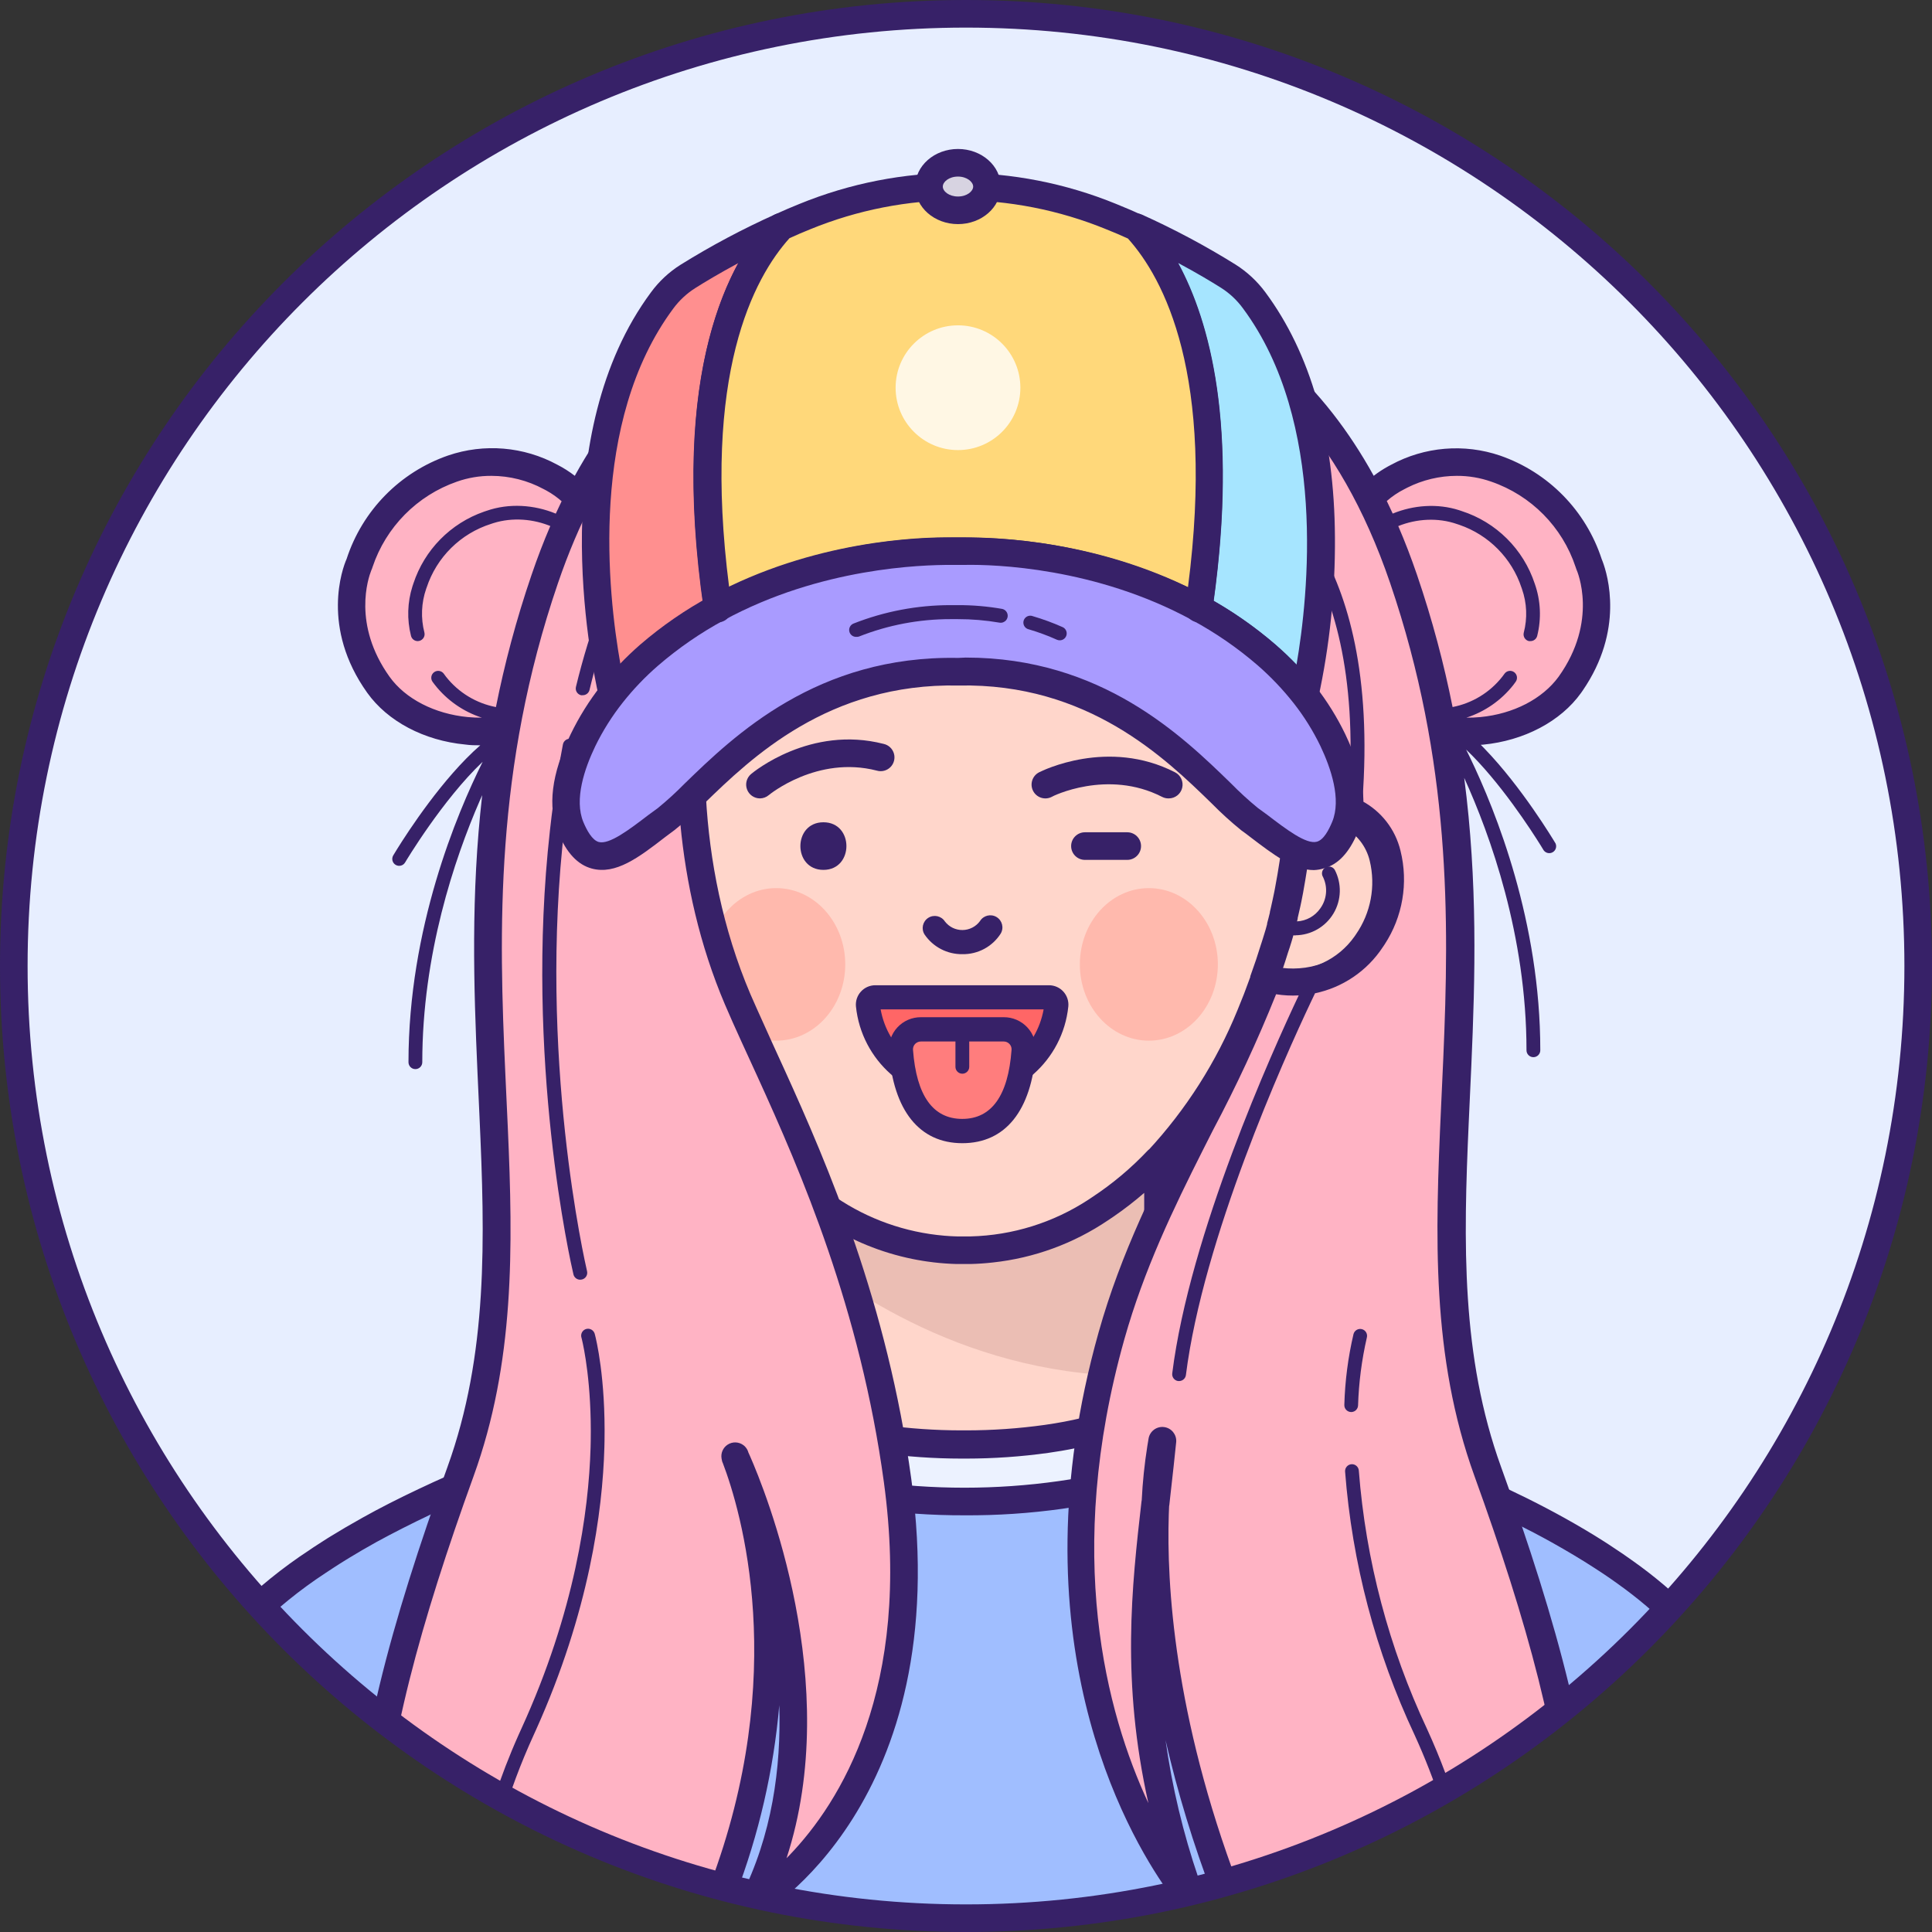 <svg width="500" height="500" viewBox="0 0 500 500" fill="none" xmlns="http://www.w3.org/2000/svg">
<rect x="0" y="0" width="500" height="500" fill="#333333" stroke="none"/>
<path fill-rule="evenodd" clip-rule="evenodd" d="M250 496.429C386.099 496.429 496.429 386.099 496.429 250C496.429 113.901 386.099 3.571 250 3.571C113.901 3.571 3.572 113.901 3.572 250C3.572 386.099 113.901 496.429 250 496.429Z" fill="#E7EEFF"/>
<mask id="mask0_0_288" style="mask-type:alpha" maskUnits="userSpaceOnUse" x="3" y="3" width="494" height="494">
<path fill-rule="evenodd" clip-rule="evenodd" d="M250 496.429C386.099 496.429 496.429 386.099 496.429 250C496.429 113.901 386.099 3.571 250 3.571C113.901 3.571 3.572 113.901 3.572 250C3.572 386.099 113.901 496.429 250 496.429Z" fill="white"/>
</mask>
<g mask="url(#mask0_0_288)">
<path fill-rule="evenodd" clip-rule="evenodd" d="M336.359 210.077L336.357 210.036C337.536 196.964 339.357 159.232 324.071 134.357C305.536 104.339 275.161 95.553 249.464 95.982C223.732 95.553 193.357 104.339 174.821 134.357C159.554 159.125 161.375 196.911 162.571 209.929V210.03C158.281 208.601 153.604 208.884 149.518 210.821C140.161 215.268 136.089 230.125 145.018 243.714C151.783 254.04 163.198 255.882 171.903 253.893C172.226 254.732 172.545 255.575 172.861 256.412C173.129 257.12 173.395 257.825 173.661 258.518L174.768 261.286C180.393 275.65 188.675 288.826 199.179 300.125C203.705 304.911 208.768 309.159 214.268 312.786C224.14 319.474 235.722 323.192 247.643 323.5H251.214C263.136 323.197 274.719 319.478 284.589 312.786C288.752 310.04 292.665 306.938 296.286 303.517C292.663 306.963 288.743 310.089 284.571 312.857C274.702 319.55 263.118 323.269 251.196 323.571H247.625C235.705 323.264 224.122 319.545 214.25 312.857C208.75 309.231 203.687 304.982 199.161 300.196V359.357C200.071 365.125 211.625 370.054 227.982 372.357C234.864 373.312 241.803 373.796 248.75 373.804H250C256.948 373.796 263.886 373.312 270.768 372.357C287.214 369.982 298.804 365.071 299.607 359.268V300.201L299.696 300.107C310.194 288.814 318.47 275.644 324.089 261.286L325.196 258.518C325.814 257.001 326.396 255.431 326.961 253.878C335.674 255.891 347.129 254.065 353.911 243.714C362.768 230.125 358.768 215.268 349.375 210.875C345.301 208.942 340.638 208.656 336.359 210.077ZM168.304 242.786C168.661 244.021 169.028 245.245 169.406 246.457C169.011 245.278 168.62 244.09 168.232 242.893C167.946 241.946 167.607 240.768 167.393 239.964L167.392 239.962L167.392 239.96C167.178 239.157 166.893 238.088 166.75 237.482C166.693 237.24 166.648 237.035 166.601 236.825L166.6 236.823C166.53 236.507 166.457 236.179 166.339 235.696C166.241 235.295 166.156 234.879 166.071 234.464C165.987 234.049 165.902 233.634 165.804 233.232C165.607 232.429 165.446 231.625 165.286 230.786L165.179 230.232C164.982 229.161 164.786 228.071 164.607 226.964C164.464 226.19 164.339 225.405 164.232 224.607C164.214 224.515 164.194 224.422 164.174 224.328L164.173 224.326C164.096 223.968 164.018 223.603 164.018 223.25C163.857 222.125 163.696 220.982 163.554 219.821C163.387 218.548 163.244 217.315 163.125 216.125C163.018 215.625 162.964 215.125 162.964 214.625C162.964 214.625 163.089 214.286 162.964 214.018C162.896 213.872 162.892 213.638 162.887 213.419C162.884 213.235 162.88 213.062 162.839 212.964C162.784 212.833 162.784 212.809 162.779 212.682C162.775 212.602 162.771 212.481 162.75 212.268L162.74 212.171L162.733 212.101C162.738 212.123 162.744 212.143 162.75 212.161C162.791 212.274 162.787 212.34 162.783 212.418C162.777 212.512 162.771 212.623 162.839 212.857C162.907 213.091 162.912 213.266 162.916 213.441C162.92 213.587 162.924 213.732 162.964 213.911C163.054 214.304 163.054 214.518 163.054 214.518C163.068 214.718 163.094 214.918 163.119 215.118C163.158 215.418 163.196 215.718 163.196 216.018C163.312 217.177 163.459 218.368 163.594 219.46L163.625 219.714C163.768 220.875 163.929 222.018 164.089 223.143C164.114 223.298 164.137 223.456 164.16 223.614C164.202 223.91 164.245 224.209 164.304 224.5C164.411 225.298 164.536 226.083 164.679 226.857C164.857 227.964 165.054 229.054 165.25 230.125L165.357 230.679C165.438 231.098 165.527 231.5 165.616 231.902C165.705 232.304 165.795 232.705 165.875 233.125C165.967 233.603 166.087 234.133 166.197 234.617C166.28 234.981 166.357 235.321 166.411 235.589C166.536 236.214 166.679 236.804 166.821 237.375L166.933 237.814C167.097 238.458 167.245 239.038 167.464 239.857C167.732 240.857 168.018 241.839 168.304 242.786ZM162.634 211.15C162.641 211.261 162.649 211.369 162.657 211.471C162.623 211.182 162.595 210.883 162.59 210.571C162.607 210.764 162.621 210.961 162.634 211.15Z" fill="#FFD6CB"/>
<path d="M28.571 496.428C28.918 495.049 29.101 494.313 29.455 492.974C29.701 492.043 29.944 491.122 30.179 490.214C31.179 486.643 32.197 483.071 33.232 479.804C33.356 479.409 33.48 479.016 33.603 478.626C33.871 477.778 34.136 476.938 34.393 476.107C34.679 475.214 34.964 474.321 35.25 473.5C36.036 471.143 36.822 468.857 37.607 466.661C39.381 461.732 41.167 457.196 42.964 453.054C43.411 452 43.857 450.964 44.304 449.964L44.572 449.375C45.536 447.161 46.518 445.089 47.5 443.125C50.291 437.275 53.602 431.687 57.393 426.429C57.443 426.353 57.497 426.282 57.549 426.213L57.55 426.213C57.609 426.134 57.667 426.058 57.714 425.982C58.697 424.696 59.643 423.536 60.554 422.536L60.661 422.411C61.302 421.689 61.983 420.988 62.66 420.291C62.887 420.057 63.114 419.823 63.339 419.589C69.098 413.797 75.434 408.609 82.25 404.107L84.322 402.732C85.369 402.042 86.441 401.363 87.536 400.696C90.179 399.054 92.893 397.464 95.697 395.911C100.321 393.339 105.107 390.911 109.982 388.607C115.875 385.821 121.875 383.25 127.839 380.821L131.893 379.214C133.054 378.75 134.232 378.304 135.464 377.875C140.679 375.893 145.857 374.071 150.911 372.375C160.696 369.089 169.964 366.339 178.143 364.071C186.607 361.732 193.857 359.911 199.196 358.625C199.17 358.874 199.17 359.126 199.196 359.375C200.107 365.143 211.696 370.089 228.018 372.375C234.899 373.33 241.838 373.814 248.786 373.821H250.036C256.983 373.814 263.922 373.33 270.804 372.375C287.25 370.054 298.839 365.089 299.643 359.286C299.661 359.066 299.661 358.845 299.643 358.625C305 359.929 312.321 361.75 320.839 364.107C328.982 366.357 338.196 369.107 347.929 372.375C354.107 374.446 360.429 376.714 366.875 379.214C370.149 380.476 373.417 381.804 376.679 383.196L380.411 384.786L383.411 386.107C390.143 389.143 396.768 392.393 403.054 395.911C406.982 398.089 410.804 400.357 414.446 402.732L415.464 403.411C417.25 404.554 419.036 405.732 420.607 406.982C425.886 410.723 430.838 414.905 435.411 419.482C436.375 420.446 437.304 421.429 438.196 422.429C439.287 423.635 440.312 424.899 441.268 426.214V426.321C442.089 427.429 442.946 428.643 443.786 429.893C446.514 434.095 448.983 438.46 451.179 442.964C452.232 445.107 453.286 447.375 454.375 449.804C455.054 451.339 455.732 452.929 456.411 454.571C456.875 455.677 457.326 456.811 457.787 457.974L457.946 458.375C458.958 460.946 459.976 463.655 461 466.5C461.786 468.696 462.571 470.982 463.357 473.339C464.262 476.113 465.173 478.994 466.089 481.982C466.219 482.421 466.351 482.862 466.484 483.306L466.488 483.32L466.489 483.323C466.738 484.154 466.989 484.993 467.232 485.839L467.341 486.218C467.689 487.426 468.073 488.762 468.429 490.054C469.054 492.268 469.089 494.089 469.642 496.428H28.571Z" fill="#A0BEFF"/>
<g style="mix-blend-mode:soft-light" opacity="0.8">
<path d="M320.929 364.089C316.518 370.839 309.143 376.197 299.679 380.161C291.583 383.427 283.114 385.677 274.465 386.857C257.921 389.19 241.133 389.19 224.59 386.857C215.891 385.664 207.373 383.396 199.232 380.107C189.822 376.143 182.5 370.786 178.107 364.036C186.572 361.696 193.822 359.875 199.161 358.589C199.135 358.839 199.135 359.09 199.161 359.339C200.072 365.107 211.661 370.054 227.982 372.339C234.864 373.295 241.803 373.778 248.75 373.786H250C256.948 373.778 263.887 373.295 270.768 372.339C287.215 370.018 298.804 365.054 299.607 359.25C299.625 359.03 299.625 358.809 299.607 358.589C305.107 359.911 312.411 361.732 320.929 364.089Z" fill="white"/>
</g>
<g style="mix-blend-mode:multiply" opacity="0.15">
<path fill-rule="evenodd" clip-rule="evenodd" d="M296.036 303.786V356.107C251.536 356.804 218.571 333.893 202.839 320.197V303.75C206.378 307.132 210.222 310.181 214.321 312.857C224.196 319.539 235.777 323.257 247.696 323.572H251.268C263.187 323.257 274.767 319.539 284.643 312.857C288.703 310.179 292.516 307.143 296.036 303.786Z" fill="#7C3830"/>
</g>
<path fill-rule="evenodd" clip-rule="evenodd" d="M251.405 92.502L249.607 92.518C229.965 92.161 193.786 96.964 172.107 132.572C158.313 154.962 157.857 186.762 158.887 204.188L158.974 205.569C155.23 205.217 151.43 205.875 147.982 207.518C142.75 210.188 138.924 214.984 137.482 220.679C135.315 229.276 136.969 238.391 142.018 245.679L142.367 246.206C147.562 253.862 156.293 258.382 165.572 258.179C166.928 258.145 168.279 258.026 169.616 257.82C169.875 258.516 170.14 259.213 170.411 259.911L171.518 262.697C177.149 276.991 185.317 290.146 195.623 301.528L195.714 301.627L195.715 355.745C189.544 357.258 183.316 358.893 177.018 360.625C167.286 363.322 158.322 366.054 149.607 368.982C143.947 370.947 138.839 372.732 134.054 374.518C133.649 374.661 133.268 374.802 132.89 374.945L129.121 376.404C128.211 376.762 127.298 377.131 126.393 377.5L123.777 378.554C118.55 380.687 113.355 382.972 108.304 385.375C103.161 387.804 98.268 390.286 93.804 392.786C90.732 394.5 88.018 396.089 85.536 397.625L84.686 398.147C83.844 398.67 83.027 399.192 82.25 399.714C81.518 400.179 80.786 400.661 80.125 401.125C73.118 405.706 66.597 410.989 60.661 416.893C60.108 417.526 59.561 418.08 59.042 418.606C58.639 419.014 58.252 419.406 57.893 419.804L57.768 419.964C56.84 420.964 55.84 422.179 54.732 423.643C54.663 423.719 54.603 423.803 54.554 423.893L54.375 424.125L53.407 425.488C49.893 430.513 46.8 435.821 44.161 441.357C43.294 442.952 42.59 444.473 41.934 445.961L41.161 447.732L40.434 449.368C40.131 450.062 39.834 450.768 39.536 451.482L38.941 452.892C37.353 456.697 35.766 460.857 34.179 465.286C33.393 467.5 32.59 469.822 31.804 472.197L31.505 473.081L30.911 474.875L29.331 479.975C28.747 481.87 28.157 483.86 27.566 485.923L26.679 489.072C26.397 490.181 26.102 491.308 25.805 492.444L25.803 492.45C25.498 493.615 25.191 494.79 24.893 495.964L24.411 497.75C24.259 498.339 24.262 499.386 24.108 500H475.001L473.607 495.268C473.607 495.268 472.5 491.089 471.929 489.089C471.643 488.036 471.34 486.964 471.036 485.929L470.732 484.839L469.572 480.929C469.114 479.523 468.684 478.141 468.261 476.782L468.26 476.777L468.259 476.775C467.774 475.218 467.299 473.692 466.804 472.197C466.018 469.822 465.214 467.5 464.429 465.286C463.375 462.411 462.34 459.607 461.322 457.054L461.161 456.607C460.697 455.429 460.232 454.286 459.768 453.197C459.089 451.518 458.393 449.911 457.697 448.339C456.813 446.371 455.999 444.603 455.218 442.96L454.447 441.357C452.18 436.743 449.646 432.265 446.857 427.947C446.494 427.435 446.143 426.92 445.786 426.397L445.785 426.395L445.78 426.388L445.776 426.382L445.775 426.38C445.276 425.649 444.766 424.902 444.197 424.125L444.054 423.947C442.893 422.375 441.786 421.018 440.84 419.982C439.893 418.947 438.911 417.893 437.929 416.911C433.212 412.19 428.105 407.877 422.661 404.018C420.875 402.732 419.107 401.518 417.447 400.447C417.072 400.197 416.697 399.929 416.375 399.732L415.181 398.96C411.971 396.905 408.544 394.879 404.75 392.768C398.697 389.411 392.179 386.161 384.786 382.839L381.732 381.5L380.786 381.089L378 379.893C374.804 378.536 371.572 377.232 368.089 375.875C362.036 373.518 355.786 371.268 348.982 368.982C340.197 366.018 331.018 363.232 321.714 360.661C316.142 359.113 311.158 357.818 307.021 356.777L303.177 355.82L303.18 301.868C313.65 290.402 321.936 277.114 327.625 262.661L328.75 259.839C328.994 259.208 329.236 258.57 329.475 257.934C330.756 258.092 332.047 258.174 333.34 258.179C342.78 258.374 351.652 253.682 356.804 245.768L357.228 245.139C361.94 237.958 363.446 229.123 361.357 220.768C359.904 215.074 356.072 210.281 350.839 207.607C347.544 206.034 343.923 205.364 340.34 205.62C341.456 188.522 341.341 155.535 327.197 132.589C305.857 98.033 271.243 92.494 251.405 92.502ZM174.31 368.941L176.707 368.261C181.449 374.391 188.538 379.467 197.822 383.375C206.269 386.798 215.112 389.149 224.143 390.375C232.577 391.587 241.087 392.184 249.607 392.161C258.096 392.211 266.576 391.644 274.982 390.464C283.919 389.235 292.669 386.908 301.036 383.536C310.438 379.612 317.599 374.466 322.363 368.291C330.744 370.648 339.002 373.193 346.947 375.857C353.643 378.107 359.786 380.322 365.732 382.643C369.143 383.964 372.322 385.25 375.465 386.589L379.161 388.161L382.089 389.464C389.286 392.697 395.643 395.857 401.518 399.125C405.607 401.411 409.286 403.607 412.75 405.857L414.713 407.143C416.03 408.014 417.375 408.943 418.732 409.929C423.828 413.559 428.607 417.616 433.018 422.054L433.027 422.063L433.028 422.064L433.031 422.067C433.92 422.973 434.826 423.898 435.697 424.893C436.703 425.999 437.645 427.162 438.518 428.375L438.679 428.572C439.554 429.732 440.304 430.839 441.036 431.964C443.67 436.043 446.056 440.277 448.179 444.643L448.549 445.396C449.169 446.67 449.807 448.032 450.479 449.51L451.304 451.339C451.982 452.857 452.643 454.411 453.322 456.054L453.768 457.136C454.066 457.865 454.363 458.607 454.661 459.357L454.822 459.786C455.804 462.268 456.822 464.964 457.839 467.804L458.426 469.443C459.009 471.102 459.585 472.813 460.161 474.554L460.71 476.209C461.439 478.434 462.161 480.727 462.875 483.089L463.286 484.464L464.322 488C464.411 488.319 464.502 488.639 464.594 488.962C464.796 489.67 465 490.389 465.197 491.125L465.75 493.124L33.036 492.857L34.06 489.595C34.95 486.424 35.837 483.426 36.697 480.661L37.857 476.982C37.928 476.766 37.997 476.553 38.066 476.341L38.075 476.314L38.077 476.307C38.283 475.671 38.485 475.05 38.697 474.429L39.166 473.034C39.79 471.186 40.407 469.389 41.036 467.661C42.697 462.804 44.482 458.304 46.268 454.232C46.697 453.214 47.143 452.197 47.572 451.232L48.381 449.399C49.092 447.809 49.857 446.2 50.715 444.5C53.404 438.864 56.602 433.484 60.268 428.429L60.625 427.929L60.912 427.567C61.757 426.502 62.495 425.571 63.09 424.929L63.357 424.643C64.107 423.75 65 422.857 65.893 421.964C71.495 416.4 77.645 411.416 84.25 407.089L86.286 405.75C87.304 405.089 88.322 404.429 89.411 403.768L90.325 403.204C92.484 401.882 94.819 400.525 97.429 399.072C101.75 396.714 106.482 394.304 111.5 391.929C117.268 389.197 123.214 386.607 129.214 384.232L130.403 383.75L134.381 382.179C135.139 381.883 135.905 381.589 136.679 381.304L138.107 380.768C141.462 379.517 144.969 378.262 148.722 376.972L152 375.857C159.158 373.447 166.502 371.172 174.31 368.941ZM184.393 366.157C188.516 365.055 192.642 363.992 196.732 362.982C201.168 370.959 217.454 374.461 226.094 375.788L227.536 376C234.583 376.981 241.689 377.476 248.804 377.482H250.072C257.181 377.477 264.281 376.981 271.322 376C279.216 374.897 296.294 371.631 301.647 363.858C301.843 363.578 302.024 363.293 302.189 363.002L302.186 363.002L302.25 362.893C302.23 362.93 302.21 362.966 302.189 363.002C304.675 363.572 307.543 364.297 310.758 365.145L314.781 366.219C310.113 370.867 304.525 374.491 298.375 376.857L296.904 377.436C289.53 380.27 281.85 382.239 274.018 383.304C257.825 385.589 241.39 385.589 225.197 383.304C216.793 382.154 208.564 379.971 200.697 376.804C194.553 374.41 188.976 370.761 184.322 366.089L184.393 366.157ZM202.804 308.572V358.947C203.589 361.697 211.875 366.429 228.554 368.768C235.275 369.706 242.053 370.177 248.839 370.179H250.072C256.852 370.176 263.624 369.705 270.34 368.768C277.467 367.762 283.059 366.326 287.189 364.797L287.549 364.661C293.011 362.567 295.752 360.324 295.964 358.786C295.966 358.443 296.014 358.107 296.105 357.784L296.108 308.727C293.577 310.92 290.923 312.971 288.159 314.868L286.768 315.804C277.842 321.844 267.593 325.583 256.933 326.73C255.026 326.945 253.107 327.077 251.179 327.125H247.697L247.583 327.12L247.554 327.125C245.591 327.072 243.637 326.932 241.697 326.706L239.892 326.47L238.853 326.312L237.354 326.054L236.156 325.822C228.056 324.177 220.306 321.02 213.323 316.484L212.375 315.857C209.015 313.66 205.817 311.225 202.804 308.572ZM247.787 99.684L249.465 99.697C267.482 99.411 300.768 103.75 320.893 136.375C335.178 159.533 333.806 195.554 332.772 208.258L332.643 209.75V209.982L335.894 210.257L332.697 210.179L332.695 210.199L332.643 210.197C332.56 211 332.48 211.699 332.412 212.273L332.179 214.072C332.17 214.173 332.17 214.274 332.179 214.375L332.072 215.732C331.786 218.304 331.518 220.518 331.161 222.875C330.804 225.232 330.411 227.518 330 229.679L329.793 230.775C329.649 231.508 329.494 232.238 329.34 232.929L328.883 234.995L328.643 236.018V236.179C328.527 236.679 328.406 237.152 328.286 237.612L327.929 238.964L327.93 239.159C327.69 240.117 327.433 240.953 327.161 241.822L326.784 243.038L326.453 244.077L326.375 244.304C325.572 246.929 324.661 249.661 323.572 252.661V252.839C323.142 254.042 322.69 255.244 322.251 256.409L321.929 257.268L320.266 261.407C314.81 274.796 306.985 287.096 297.161 297.714L297.491 297.352C297.344 297.461 297.203 297.582 297.072 297.714C292.739 302.311 287.885 306.386 282.607 309.857L281.732 310.443C272.643 316.406 262.061 319.714 251.179 319.982H247.697C247.338 319.973 246.979 319.96 246.62 319.944L245.709 319.896L244.376 319.798C234.345 318.949 224.68 315.534 216.322 309.857L215.113 309.046C210.31 305.76 205.871 301.967 201.875 297.732C201.772 297.623 201.663 297.522 201.546 297.433C191.505 286.512 183.571 273.827 178.143 260.018L177.054 257.304C176.869 256.822 176.685 256.331 176.5 255.837L175.393 252.857L175.072 252.679C173.822 249.197 172.625 245.536 171.5 241.822C171.375 241.395 171.233 240.889 171.099 240.407L171.097 240.402L170.967 239.935L170.598 238.661C170.532 238.425 170.466 238.167 170.398 237.893L169.991 236.244C169.968 236.145 169.946 236.047 169.924 235.946C169.907 235.869 169.889 235.79 169.872 235.71C169.812 235.434 169.747 235.137 169.661 234.786L169.484 234.042C169.367 233.54 169.256 233.024 169.161 232.5V232.322C168.982 231.589 168.822 230.839 168.679 230.036L168.572 229.536L167.877 225.542C167.796 225.064 167.72 224.572 167.661 224.072C167.661 224.048 167.675 224.042 167.689 224.036C167.716 224.024 167.744 224.012 167.661 223.857C167.536 223.625 167.536 223.375 167.536 223.143V222.679C167.482 222.316 167.431 221.945 167.38 221.57L166.954 218.447C166.841 217.577 166.737 216.67 166.643 215.732L166.543 214.826L166.518 214.375C166.528 214.262 166.528 214.149 166.518 214.036L166.321 212.39L166.322 211.75C166.31 211.605 166.289 211.447 166.266 211.274C166.218 210.912 166.161 210.483 166.161 209.964L166.15 209.69C166.129 209.418 166.078 209.153 165.998 208.899L165.907 207.817C164.874 194.745 163.647 159.321 177.804 136.375C197.342 104.729 229.281 99.697 247.787 99.684ZM340.114 212.879L339.767 212.935L339.563 214.58C339.537 214.767 339.516 214.908 339.5 215L339.393 216.339C339.127 218.824 338.862 221.062 338.56 223.078L338.429 223.929L338.334 224.52L338.333 224.528C337.999 226.619 337.623 228.971 337.232 231.072C337.089 231.857 336.939 232.627 336.78 233.392L336.536 234.536L336.479 234.795C336.255 235.819 336.07 236.666 335.839 237.589V237.768L335.67 238.453C338.062 238.329 340.29 237.109 341.679 235.107C343.397 232.746 343.679 229.631 342.411 227C341.88 226.171 342.119 225.069 342.947 224.536C343.775 224.005 344.878 224.244 345.411 225.072C347.292 228.649 347.173 232.947 345.098 236.415C343.023 239.883 339.291 242.02 335.25 242.054L335.322 242.089C335.12 242.089 334.919 242.081 334.718 242.067L334.461 242.971L334.197 243.857C333.893 244.857 333.643 245.643 333.339 246.5C332.897 247.941 332.408 249.455 331.871 251.043L331.732 251.036C339.141 251.719 346.329 248.374 350.581 242.306L350.911 241.822C354.771 236.266 356.071 229.326 354.482 222.75C353.59 219.044 351.152 215.897 347.786 214.107C345.57 213.04 343.112 212.598 340.676 212.816L340.114 212.879ZM151.036 214.054C152.87 213.175 154.877 212.717 156.911 212.714C157.733 212.727 158.552 212.817 159.357 212.982V213.393C159.413 213.589 159.416 213.756 159.418 213.913C159.42 214.058 159.422 214.194 159.464 214.339C159.518 214.522 159.54 214.678 159.548 214.805L159.554 215.018C159.583 215.508 159.636 215.997 159.714 216.482C159.756 216.911 159.802 217.337 159.849 217.761L160.143 220.25C160.286 221.464 160.447 222.625 160.625 223.822V224.232L160.786 225.197C160.84 225.607 160.902 226.018 160.967 226.415L161.35 228.679C161.465 229.334 161.589 229.991 161.713 230.653L161.768 230.947L161.857 231.464L162.462 234.334L162.929 236.447L163.357 238.232V238.429L163.375 238.499C160.829 238.501 158.422 237.251 156.964 235.125C155.259 232.765 154.985 229.659 156.25 227.036C156.781 226.207 156.542 225.105 155.715 224.572C154.886 224.04 153.784 224.28 153.25 225.107C151.369 228.684 151.488 232.983 153.563 236.451C155.638 239.919 159.37 242.055 163.411 242.089C163.716 242.095 164.021 242.085 164.325 242.061L164.433 242.052L164.59 242.036C164.537 242.042 164.485 242.047 164.433 242.052C164.397 242.055 164.361 242.058 164.325 242.061L164.321 242.061L164.84 243.839C165.572 246.268 166.322 248.643 167.107 250.982C159.504 251.688 152.13 248.145 147.929 241.768L147.55 241.208C143.974 235.755 142.811 229.052 144.357 222.697C145.244 218.992 147.675 215.846 151.036 214.054Z" fill="#372168"/>
<path fill-rule="evenodd" clip-rule="evenodd" d="M302.189 363.002C302.21 362.966 302.23 362.93 302.25 362.893L302.186 363.002L302.189 363.002ZM164.433 242.052L164.59 242.036C164.537 242.042 164.485 242.047 164.433 242.052Z" fill="#372168"/>
<g style="mix-blend-mode:multiply" opacity="0.15">
<path fill-rule="evenodd" clip-rule="evenodd" d="M218.75 249.583C218.75 260.484 210.755 269.32 200.893 269.32C191.031 269.32 183.036 260.484 183.036 249.583C183.036 238.683 191.031 229.846 200.893 229.846C210.755 229.846 218.75 238.683 218.75 249.583ZM315.179 249.583C315.179 260.484 307.184 269.32 297.322 269.32C287.459 269.32 279.464 260.484 279.464 249.583C279.464 238.683 287.459 229.846 297.322 229.846C307.184 229.846 315.179 238.683 315.179 249.583Z" fill="#FF1300"/>
</g>
<path fill-rule="evenodd" clip-rule="evenodd" d="M271.482 258.089C272.017 258.098 272.524 258.327 272.883 258.723C273.241 259.119 273.42 259.646 273.375 260.179C271.814 272.451 261.372 281.649 249 281.649C236.629 281.649 226.186 272.451 224.625 260.179C224.581 259.646 224.759 259.119 225.118 258.723C225.477 258.327 225.984 258.098 226.518 258.089L271.482 258.089Z" fill="#FF6666"/>
<path fill-rule="evenodd" clip-rule="evenodd" d="M221.518 260.464C222.965 274.477 234.916 285.038 249 284.75C263.084 285.038 275.036 274.477 276.482 260.464C276.613 259.058 276.145 257.662 275.193 256.619C274.242 255.575 272.894 254.981 271.482 254.982H226.518C225.106 254.981 223.758 255.575 222.807 256.619C221.855 257.662 221.387 259.058 221.518 260.464ZM249 278.863C238.63 278.863 229.749 271.438 227.911 261.232H270.089C268.251 271.438 259.37 278.863 249 278.863Z" fill="#372168"/>
<path fill-rule="evenodd" clip-rule="evenodd" d="M249.054 292.732C237.161 292.732 233.875 281.25 233.179 271.946C233.079 270.512 233.581 269.101 234.563 268.051C235.545 267.002 236.92 266.407 238.357 266.411H259.786C261.219 266.407 262.588 267 263.567 268.046C264.546 269.093 265.046 270.499 264.946 271.929C264.25 281.214 261.054 292.732 249.054 292.732Z" fill="#FF7D7D"/>
<path fill-rule="evenodd" clip-rule="evenodd" d="M230.071 272.179C231.196 287.446 237.964 295.857 249.054 295.857C260.196 295.857 266.946 287.446 268.071 272.179C268.251 269.872 267.458 267.595 265.884 265.9C264.31 264.204 262.099 263.243 259.786 263.25H238.357C236.04 263.232 233.822 264.189 232.246 265.888C230.67 267.586 229.881 269.869 230.071 272.179ZM236.821 270.179C237.22 269.769 237.768 269.537 238.339 269.536H259.75C260.318 269.531 260.862 269.764 261.25 270.179C261.642 270.589 261.837 271.149 261.786 271.714C260.929 283.554 256.607 289.571 249.036 289.571C241.464 289.571 237.179 283.589 236.286 271.714C236.241 271.15 236.435 270.593 236.821 270.179Z" fill="#372168"/>
<path d="M249.054 277.875C248.067 277.875 247.268 277.076 247.268 276.089V266.411C247.268 265.424 248.067 264.625 249.054 264.625C250.04 264.625 250.839 265.424 250.839 266.411V276.089C250.839 277.076 250.04 277.875 249.054 277.875Z" fill="#372168"/>
<path d="M249.059 246.94C245.159 246.992 241.492 245.089 239.291 241.869C238.354 240.419 238.77 238.484 240.219 237.547C241.669 236.61 243.604 237.026 244.541 238.476C245.628 239.89 247.316 240.711 249.099 240.693C250.882 240.676 252.553 239.822 253.612 238.387C254.51 236.907 256.437 236.436 257.916 237.333C259.395 238.23 259.867 240.157 258.969 241.637C256.809 245.003 253.058 247.01 249.059 246.94Z" fill="#372168"/>
<path d="M291.727 222.536H280.781C278.808 222.536 277.209 220.937 277.209 218.964C277.209 216.992 278.808 215.393 280.781 215.393H291.727C293.7 215.393 295.299 216.992 295.299 218.964C295.299 220.937 293.7 222.536 291.727 222.536Z" fill="#372168"/>
<path d="M213.1 225.125C221.028 225.125 221.046 212.803 213.1 212.803C205.153 212.803 205.153 225.125 213.1 225.125Z" fill="#372168"/>
<path d="M302.375 206.625C301.81 206.625 301.253 206.49 300.75 206.232C286.589 198.947 272.179 206.143 272.179 206.232C270.423 207.135 268.268 206.443 267.366 204.688C266.464 202.932 267.155 200.778 268.911 199.875C269.643 199.5 286.768 190.947 304.107 199.875C305.578 200.629 306.34 202.293 305.949 203.898C305.558 205.504 304.117 206.632 302.464 206.625H302.375Z" fill="#372168"/>
<path d="M196.679 206.625C195.178 206.626 193.836 205.689 193.321 204.279C192.805 202.87 193.227 201.288 194.375 200.321C195 199.786 209.75 187.661 228.679 192.518C229.957 192.797 230.98 193.752 231.346 195.009C231.712 196.265 231.362 197.62 230.433 198.542C229.504 199.464 228.146 199.804 226.893 199.429C211.464 195.464 199.071 205.679 198.946 205.786C198.311 206.321 197.509 206.617 196.679 206.625Z" fill="#372168"/>
<path d="M252.108 75.261V75.133C241.914 73.162 182.623 64.361 149.684 128.984C141.96 120.723 128.641 117.176 117.091 121.276C105.666 125.267 96.757 134.36 93.001 145.865C93.001 145.865 86.162 160.74 97.948 177.24C104.825 186.842 119.057 190.952 130.867 188.688C124.627 223.356 126.073 254.486 127.427 283.633C129.021 317.937 130.487 349.496 119.144 380.847C88.983 464.276 82.876 520.49 127.698 551.776C127.698 551.776 167.644 540.294 187.001 489.276C207.519 435.169 196.073 392.133 190.269 377.061C192.144 381.079 219.912 443.079 194.912 492.579C196.001 492.008 243.287 464.026 232.269 383.186C225.687 334.874 208.632 297.662 197.124 272.552C194.77 267.415 192.647 262.784 190.894 258.668C175.483 222.526 177.323 183.329 182.876 161.454C183.54 158.767 185.672 156.69 188.376 156.097C202.62 153.052 248.091 141.469 252.074 116.62C252.813 118.427 264.845 145.739 321.037 154.026C323.098 154.328 324.924 155.515 326.037 157.276C334.894 171.722 336.68 190.597 337.412 209.561C341.701 208.127 346.379 208.408 350.466 210.347C359.823 214.793 363.894 229.651 354.966 243.24C348.18 253.597 336.716 255.418 328.001 253.401C323.345 266.26 317.145 278.477 310.789 290.999C302.203 307.915 293.334 325.389 287.608 345.758C265.983 422.883 294.608 472.954 305.466 487.919C305.707 488.203 306.119 488.272 306.44 488.083C306.762 487.893 306.901 487.5 306.769 487.151C293.18 446.847 295.769 418.383 299.055 389.151C297.912 411.883 301.144 446.74 317.216 489.294C336.573 540.293 376.519 551.793 376.519 551.793C421.341 520.508 415.233 464.222 385.001 380.99C373.659 349.631 375.125 318.071 376.719 283.767C378.074 254.578 379.523 223.401 373.251 188.669C385.08 190.975 399.368 186.869 406.251 177.24C418.055 160.74 411.216 145.865 411.216 145.865C407.46 134.36 398.551 125.267 387.126 121.276C375.53 117.16 362.153 120.751 354.442 129.081C321.575 64.671 262.503 73.184 252.108 75.261Z" fill="#FFB3C4"/>
<path fill-rule="evenodd" clip-rule="evenodd" d="M252.279 71.52C268.914 68.636 286.015 70.037 301.965 75.597C324.592 83.668 342.517 99.594 355.518 123.136C356.679 122.24 357.914 121.429 359.214 120.712L360.001 120.293C368.673 115.592 378.916 114.73 388.251 117.918C400.713 122.25 410.432 132.16 414.519 144.704L414.742 145.264C416.111 148.871 420.34 163.114 409.578 178.752L409.162 179.347C403.894 186.704 394.412 191.704 383.769 192.722L383.219 192.755L384.152 193.703C393.83 203.699 401.991 217.306 402.56 218.255L402.573 218.275C402.95 219.11 402.635 220.094 401.843 220.555C401.051 221.015 400.04 220.802 399.501 220.061L398.762 218.85C396.317 214.914 388.151 202.275 379.43 193.99L380.4 195.968C387.262 210.19 398.626 238.709 398.626 271.758C398.641 272.24 398.459 272.709 398.122 273.055C397.786 273.402 397.324 273.597 396.84 273.597C395.854 273.597 395.055 272.797 395.055 271.811C395.055 242.099 385.667 216.123 378.938 201.321C382.437 228.161 381.791 252.872 380.778 275.807L380.106 290.505C378.717 321.546 378.117 351.035 388.483 379.668C417.644 460.276 427.126 520.883 378.608 554.668C378.003 555.115 377.271 555.359 376.519 555.365C376.182 555.365 375.845 555.325 375.519 555.24L374.971 555.074C369.775 553.429 332.656 540.027 313.876 490.526C308.875 477.438 304.788 464.018 301.644 450.365C303.346 462.482 306.192 474.41 310.144 485.99C310.87 488.056 309.963 490.34 308.019 491.347C306.152 492.256 303.902 491.709 302.662 490.043L302.037 489.17C291.448 474.179 262.22 423.403 284.323 344.793C290.144 324.097 299.108 306.454 307.769 289.436C314.198 277.395 319.887 264.973 324.805 252.24C325.425 250.547 327.209 249.582 328.965 249.99C336.178 251.74 345.88 250.367 351.827 241.866L352.18 241.347C356.041 235.799 357.341 228.863 355.751 222.293C354.859 218.582 352.422 215.43 349.055 213.633C345.783 212.082 342.037 211.864 338.608 213.025C337.548 213.36 336.393 213.182 335.483 212.543C335.396 212.482 335.312 212.418 335.232 212.35C334.426 211.695 333.912 210.697 333.912 209.579C333.912 209.43 333.921 209.284 333.939 209.14L333.965 209.758L333.878 207.623C333.173 191.176 331.511 172.877 323.108 159.204C322.566 158.332 321.662 157.749 320.644 157.615C278.494 151.395 260.224 134.631 253.009 124.927C252.703 125.521 252.363 126.131 251.988 126.753L251.666 127.502C247.785 136.329 237.96 152.421 215.733 161.115C215.53 161.199 215.311 161.242 215.09 161.24C214.232 161.242 213.494 160.633 213.332 159.79C213.171 158.947 213.632 158.109 214.43 157.793C226.39 153.123 234.565 146.111 240.059 139.423C230.285 146.765 214.529 154.212 189.162 159.65C187.774 159.929 186.681 161 186.376 162.383L186.012 163.864C180.701 186.182 179.755 223.395 194.215 257.311L195.934 261.2C197.129 263.885 198.429 266.769 199.866 269.92L203.012 276.808C214.336 301.706 229.667 337.492 235.84 382.758C247.269 466.686 197.108 495.526 196.555 495.776C195.183 496.498 193.502 496.252 192.394 495.168C191.28 494.081 190.998 492.398 191.698 491.008C199.823 474.936 202.18 457.543 201.68 441.311C200.209 458.183 196.386 474.766 190.323 490.579C170.555 542.668 130.358 554.865 128.662 555.276C128.345 555.341 128.021 555.365 127.698 555.347C126.963 555.353 126.246 555.124 125.644 554.704C77.144 520.776 86.626 460.24 115.787 379.704C126.322 350.559 125.527 320.545 124.089 288.894L123.57 277.488C122.589 255.308 121.843 231.532 124.79 205.785L124.159 207.221C117.576 222.377 109.287 247.002 109.287 274.901C109.287 275.887 108.487 276.686 107.501 276.686C106.515 276.686 105.715 275.887 105.715 274.901C105.715 240.24 118.215 210.615 124.912 197.15C114.519 206.99 104.948 223.008 104.84 223.204C104.337 224.052 103.242 224.332 102.394 223.829C101.546 223.326 101.266 222.231 101.769 221.383L102.719 219.825C105.622 215.153 114.645 201.28 124.296 192.883C123.03 192.882 121.747 192.877 120.43 192.686C109.715 191.668 100.323 186.668 95.055 179.311C82.983 162.436 88.626 147.043 89.698 144.668C93.777 132.12 103.499 122.207 115.965 117.883C125.301 114.695 135.544 115.556 144.215 120.258C145.827 121.082 147.345 122.048 148.754 123.139C161.746 99.579 179.686 83.612 202.305 75.543C218.348 69.95 235.554 68.566 252.279 71.52ZM234.733 77.078L236.275 77.082C240.385 77.13 244.488 77.457 248.555 78.061V116.061C246.612 127.611 230.247 142.986 190.13 152L187.644 152.543C187.039 152.67 186.452 152.847 185.889 153.072C189.358 143.975 193.488 136.11 195.231 132.926L196.073 131.418C196.516 130.57 196.212 129.524 195.384 129.045C194.555 128.566 193.497 128.825 192.983 129.633L192.927 129.732C192.129 131.135 185.273 143.191 180.752 156.773L180.309 158.133C179.929 158.871 179.632 159.661 179.43 160.49C179.039 162.027 178.669 163.637 178.321 165.316C177.804 167.555 177.393 169.784 177.128 171.964C173.498 195.571 174.461 229.104 187.626 259.99C188.85 262.87 190.228 265.939 191.76 269.297L196.046 278.658C207.245 303.214 222.636 338.744 228.751 383.597C236.049 437.164 217.278 466.619 204.339 480.095L203.555 480.901C218.354 435.657 197.992 385.68 194.1 376.831L193.629 375.782L193.626 375.704C193.436 375.155 193.118 374.659 192.698 374.258L192.464 374.057C191.26 373.111 189.57 373.032 188.277 373.894C187.092 374.684 186.508 376.084 186.736 377.448C186.758 377.652 186.798 377.856 186.857 378.059L186.911 378.223L186.912 378.293C186.957 378.415 187.009 378.533 187.068 378.644C191.71 390.842 204.444 433.239 183.68 487.99C176.133 507.921 165.267 521.638 155.045 530.891C152.72 522.317 149.412 502.539 161.215 484.401C161.623 483.869 161.699 483.153 161.411 482.547C161.124 481.942 160.521 481.549 159.851 481.529C159.181 481.509 158.556 481.867 158.233 482.454L157.779 483.163C145.244 503.022 149.284 524.036 151.79 532.625L152.052 533.497C143.077 540.99 134.927 545.066 130.425 546.971L129.762 547.247C126.82 538.913 125.037 530.211 124.465 521.383C123.09 504.99 124.34 479.115 138.126 448.99L138.714 447.693C152.492 417.078 155.954 391.097 156.412 374.597L156.45 372.885C156.719 356.559 154.307 346.693 153.966 345.391L153.868 345.051C153.673 344.514 153.229 344.098 152.67 343.943C152.041 343.767 151.367 343.949 150.912 344.416C150.456 344.884 150.292 345.562 150.483 346.186L150.587 346.595C151.079 348.632 153.134 358.172 152.878 373.027L152.84 374.668C152.358 391.026 148.858 416.954 134.876 447.508L134.244 448.905C114.305 493.522 120.77 529.515 125.051 544.284L125.445 545.607C85.682 513.664 95.458 456.967 122.555 382.061C133.194 352.668 132.802 323.003 131.423 291.852L130.788 278.059C129.103 240.839 128.014 198.886 144.376 150.99C166.198 87.061 209.733 77.078 234.733 77.078ZM255.678 78.042L255.679 115.816L255.912 116.264C258.768 121.607 273.25 143.257 321.519 150.383C324.626 150.819 327.377 152.62 329.019 155.293C337.948 169.793 339.948 188.275 340.751 205.097C343.64 204.749 346.471 205.041 349.095 205.869C353.509 141.862 323.137 126.911 321.447 126.079L321.417 126.064C321.395 126.053 321.381 126.047 321.376 126.043C320.742 125.831 320.279 125.281 320.178 124.62C320.077 123.958 320.354 123.296 320.896 122.903C321.378 122.555 321.997 122.471 322.548 122.67L323.2 122.962C327.455 124.999 357.512 141.725 352.583 207.343C357.387 209.948 361.081 214.503 362.448 220.168C364.519 228.496 363.013 237.298 358.317 244.452L357.894 245.079C353.781 251.353 347.41 255.575 340.328 257.062L339.194 259.442C332.325 273.974 311.355 320.577 306.912 355.865C306.795 356.753 306.04 357.417 305.144 357.418H304.912C303.936 357.289 303.25 356.394 303.376 355.418C307.892 319.401 329.305 271.979 336.105 257.612C334.172 257.719 332.211 257.622 330.251 257.311C325.435 269.32 319.981 281.063 313.912 292.49L311.357 297.539C303.686 312.749 296.062 328.581 290.983 346.597C275.323 402.293 286.305 443.24 297.198 466.651C290.162 435.097 292.894 410.651 295.412 388.633C295.418 388.581 295.425 388.531 295.433 388.48C295.437 388.451 295.442 388.422 295.448 388.394C295.457 388.345 295.466 388.297 295.477 388.25C295.467 388.461 295.457 388.672 295.448 388.883L295.479 388.244L295.477 388.25C295.708 383.55 296.194 378.866 296.931 374.219L297.233 372.401C297.509 370.428 299.332 369.053 301.305 369.329C303.188 369.593 304.526 371.266 304.404 373.133L304.376 373.401C303.968 377.454 303.521 381.431 303.079 385.363C302.999 386.073 302.92 386.782 302.84 387.49L302.626 389.454C302.612 389.58 302.591 389.704 302.564 389.825L302.479 391.971C301.899 409.82 303.827 443.917 320.448 487.901C328.041 507.929 338.926 521.677 349.146 530.929L349.427 529.848C351.698 520.78 354.312 501.804 343.001 484.401C342.467 483.576 342.698 482.475 343.519 481.936C344.343 481.402 345.444 481.633 345.983 482.454C359.552 503.26 354.636 525.515 352.144 533.535C361.646 541.459 370.208 545.524 374.488 547.235L374.834 546.217C378.737 534.443 387.938 496.752 366.09 448.99C356.015 427.547 349.922 404.451 348.108 380.829C348.047 379.849 348.789 379.003 349.769 378.936C350.749 378.875 351.595 379.617 351.662 380.597C353.458 403.786 359.448 426.457 369.34 447.508C383.483 478.418 384.733 505.008 383.305 521.847L383.112 523.902C382.15 533.341 380.342 540.646 378.883 545.37C418.43 513.4 408.642 456.768 381.59 382.008C370.381 351.022 371.417 319.753 372.935 286.762L373.521 273.883C375.081 237.69 375.517 197.06 359.769 150.9C333.045 72.509 273.579 75.262 255.678 78.042ZM353.564 344.829C353.329 344.417 352.941 344.115 352.483 343.99C352.024 343.865 351.533 343.928 351.121 344.166C350.708 344.404 350.408 344.797 350.287 345.258C348.88 351.263 348.084 357.396 347.912 363.561C347.887 364.05 348.065 364.528 348.402 364.882C348.74 365.237 349.208 365.437 349.698 365.436L349.897 365.423C350.75 365.321 351.422 364.617 351.465 363.74C351.651 357.829 352.411 351.95 353.733 346.186C353.859 345.729 353.798 345.241 353.564 344.829ZM147.796 191.213C148.782 191.395 149.434 192.343 149.251 193.329L149.008 194.622C147.542 202.511 146.696 208.829 146.342 211.729L146.144 213.454C139.083 273.351 151.515 327.193 151.921 328.95L151.93 328.99C152.153 329.946 151.563 330.903 150.608 331.133C150.475 331.169 150.336 331.187 150.198 331.187C149.427 331.209 148.738 330.736 148.473 330.028L148.388 329.731C147.764 327.1 135.682 274.148 142.325 214.896L142.759 211.167C143.152 207.991 144.081 201.103 145.68 192.668C145.862 191.682 146.81 191.031 147.796 191.213ZM364.222 126.194C368.19 124.2 372.571 123.156 377.019 123.15C380.053 123.134 383.068 123.642 385.93 124.65C396.261 128.207 404.339 136.384 407.769 146.758C407.824 146.952 407.889 147.142 407.965 147.329C408.215 147.865 413.715 160.668 403.358 175.15C399.18 180.865 391.698 184.758 383.108 185.579C381.893 185.695 380.69 185.745 379.508 185.732C384.255 184.193 388.504 181.272 391.662 177.258L392.251 176.454C392.532 176.071 392.648 175.592 392.574 175.122C392.5 174.653 392.243 174.233 391.858 173.954C391.473 173.675 390.992 173.562 390.523 173.639C390.054 173.716 389.634 173.978 389.358 174.365L388.805 175.115C385.529 179.287 380.922 182.012 375.926 182.982C373.719 171.913 370.723 160.494 366.698 148.704C365.205 144.342 363.595 140.156 361.868 136.147C366.61 134.243 372.129 133.898 377.09 135.633L377.709 135.837C385.294 138.45 391.242 144.457 393.769 152.097C393.786 152.204 393.822 152.307 393.876 152.4C395.164 156.061 395.326 160.023 394.34 163.775C394.234 164.237 394.315 164.723 394.566 165.125C394.817 165.526 395.218 165.812 395.68 165.918C395.81 165.936 395.942 165.936 396.073 165.918C396.895 165.928 397.617 165.375 397.823 164.579C398.947 160.116 398.73 155.42 397.198 151.079C394.262 142.138 387.226 135.142 378.269 132.258L377.621 132.039C371.987 130.231 365.791 130.719 360.435 132.916C359.933 131.817 359.422 130.733 358.9 129.662C360.278 128.456 361.815 127.417 363.483 126.579L364.222 126.194ZM127.18 123.15C124.139 123.132 121.119 123.639 118.251 124.65C107.942 128.242 99.878 136.406 96.412 146.758C96.377 146.893 96.333 147.026 96.281 147.155L96.091 147.6C95.318 149.535 91.138 161.609 100.823 175.15C104.912 180.865 112.483 184.758 121.073 185.579C122.299 185.696 123.512 185.746 124.705 185.731C119.959 184.191 115.712 181.271 112.555 177.258L111.948 176.454C111.371 175.65 111.555 174.531 112.358 173.954C113.162 173.377 114.281 173.561 114.858 174.365L115.412 175.115C118.702 179.3 123.33 182.029 128.348 182.99C130.552 171.938 133.547 160.536 137.573 148.758C139.068 144.372 140.683 140.163 142.416 136.133L142.703 136.251C138.072 134.292 132.644 133.831 127.705 135.376L127.09 135.579C119.205 138.074 113 144.206 110.412 152.061L110.305 152.347C109.031 156.01 108.869 159.968 109.84 163.722C109.947 164.184 109.866 164.669 109.615 165.071C109.364 165.473 108.963 165.758 108.501 165.865C108.385 165.897 108.265 165.915 108.144 165.918C107.293 165.939 106.545 165.356 106.358 164.525C105.296 160.31 105.431 155.887 106.74 151.752L106.983 151.025C109.85 142.293 116.63 135.415 125.29 132.412L125.912 132.204C131.747 130.168 138.253 130.621 143.838 132.927C144.331 131.845 144.834 130.776 145.347 129.72L145.647 129.986C144.362 128.812 142.929 127.783 141.372 126.933L140.698 126.579C136.544 124.337 131.9 123.159 127.18 123.15ZM159.055 157.24C159.405 156.318 158.941 155.286 158.019 154.936C157.097 154.586 156.066 155.05 155.715 155.972C153.068 163.096 150.844 170.371 149.055 177.758C148.819 178.714 149.402 179.681 150.358 179.918C150.506 179.944 150.657 179.944 150.805 179.918C151.595 179.931 152.3 179.422 152.537 178.668C154.274 171.4 156.451 164.244 159.055 157.24Z" fill="#372168"/>
<path fill-rule="evenodd" clip-rule="evenodd" d="M337.623 179.91C334.7 176.186 331.429 172.748 327.855 169.643C322.437 164.951 316.521 160.867 310.213 157.464C319.141 95.928 303.48 69 293.98 58.768C302.215 62.468 310.186 66.728 317.838 71.518C320.441 73.134 322.718 75.224 324.552 77.678C351.355 113.696 339.677 170.91 337.623 179.91Z" fill="#A6E5FF"/>
<path fill-rule="evenodd" clip-rule="evenodd" d="M185.748 157.393C179.401 160.813 173.448 164.921 167.998 169.643C164.51 172.666 161.312 176.008 158.445 179.625C156.195 169.768 144.856 113.339 171.284 77.678C173.123 75.228 175.399 73.139 177.998 71.518C185.721 66.696 193.764 62.406 202.07 58.678C192.588 68.875 176.748 95.732 185.748 157.393Z" fill="#FF8F8F"/>
<path fill-rule="evenodd" clip-rule="evenodd" d="M334.802 182.107C335.48 182.976 336.521 183.484 337.623 183.482C337.897 183.513 338.173 183.507 338.445 183.464C339.783 183.163 340.831 182.122 341.141 180.786C344.131 167.049 345.587 153.022 345.48 138.964C345.32 112.732 339.177 91.428 327.463 75.625C325.366 72.791 322.762 70.369 319.784 68.482C311.982 63.622 303.862 59.291 295.48 55.518C293.933 54.823 292.11 55.312 291.119 56.689C290.128 58.065 290.241 59.949 291.391 61.196C300.855 71.393 315.427 97.375 306.73 156.946C306.503 158.42 307.215 159.879 308.516 160.607C314.585 163.885 320.279 167.813 325.498 172.321C328.897 175.286 332.012 178.563 334.802 182.107ZM330.177 166.946C325.2 162.633 319.818 158.811 314.105 155.535C320.355 110.16 313.213 83.393 304.927 68.071C309.802 70.678 313.588 72.964 315.945 74.446C318.178 75.852 320.123 77.67 321.677 79.803C343.48 109.196 338.605 154.196 335.534 172.053C333.748 170.285 331.963 168.589 330.177 166.946Z" fill="#372168"/>
<path fill-rule="evenodd" clip-rule="evenodd" d="M157.713 183.196C157.974 183.222 158.237 183.222 158.498 183.196C159.622 183.196 160.681 182.667 161.355 181.768C164.084 178.326 167.127 175.145 170.445 172.268C175.703 167.725 181.439 163.767 187.552 160.464C188.819 159.749 189.526 158.336 189.338 156.893C180.623 97.285 195.248 71.321 204.748 61.143C205.909 59.9 206.032 58.012 205.044 56.628C204.055 55.245 202.228 54.751 200.677 55.446C192.221 59.243 184.03 63.604 176.159 68.5C173.172 70.376 170.567 72.799 168.48 75.643C141.284 112.303 152.498 169.428 155.016 180.5C155.32 181.843 156.369 182.893 157.713 183.196ZM191.065 68.094C191.091 68.081 191.116 68.067 191.141 68.053H191.088C191.08 68.067 191.073 68.081 191.065 68.094ZM179.963 74.536C182.325 73.043 186.155 70.738 191.065 68.094C182.789 83.333 175.629 110.112 181.909 155.571C176.145 158.857 170.714 162.697 165.695 167.036C163.891 168.625 162.177 170.25 160.57 171.911C157.266 153.286 152.498 109.178 174.213 79.893C175.777 77.763 177.728 75.946 179.963 74.536Z" fill="#372168"/>
<path fill-rule="evenodd" clip-rule="evenodd" d="M310.284 157.464C284.284 143.303 256.98 142.625 249.802 142.696H246.23C239.088 142.696 211.838 143.303 185.873 157.393C176.945 95.732 192.713 68.875 202.195 58.678C204.195 57.786 206.248 56.893 208.391 56.018C233.824 45.696 262.28 45.696 287.713 56.018C289.927 56.928 292.052 57.803 294.088 58.768C303.48 69 319.213 95.928 310.284 157.464Z" fill="#FFD87A"/>
<path fill-rule="evenodd" clip-rule="evenodd" d="M308.588 160.607C309.109 160.888 309.692 161.036 310.284 161.035C310.794 161.041 311.299 160.938 311.766 160.732C312.808 160.207 313.528 159.208 313.695 158.053C322.838 95.518 306.873 67.535 296.534 56.41C296.175 56.028 295.736 55.729 295.248 55.535C293.213 54.571 291.052 53.678 288.873 52.785C262.597 42.036 233.15 42.036 206.873 52.785C204.927 53.553 202.927 54.428 200.552 55.5C200.119 55.693 199.73 55.972 199.409 56.321C189.052 67.428 173.034 95.482 182.159 157.982C182.328 159.136 183.049 160.134 184.091 160.657C185.134 161.18 186.365 161.161 187.391 160.607C212.427 147 238.623 146.321 245.998 146.321H249.855C257.32 146.196 283.588 146.964 308.588 160.607ZM307.445 151.982C289.716 143.649 270.391 139.262 250.802 139.125H246.248C226.357 139.123 206.709 143.494 188.695 151.928C181.623 96.786 195.105 71.875 204.32 61.643C206.284 60.75 207.998 60 209.677 59.339C234.229 49.286 261.749 49.286 286.302 59.339C288.23 60.107 290.123 60.911 291.909 61.732C301.105 71.964 314.588 96.893 307.445 151.982Z" fill="#372168"/>
<path fill-rule="evenodd" clip-rule="evenodd" d="M348.052 214.196C342.338 227.857 333.945 219.929 323.373 211.982C312.802 204.036 291.123 172.929 247.98 173.804C204.855 172.929 183.052 204.036 172.463 211.982C161.873 219.929 153.498 227.857 147.784 214.196C144.927 207.357 147.57 198.643 150.927 191.643C152.993 187.378 155.514 183.349 158.445 179.625C161.312 176.008 164.51 172.666 167.998 169.643C173.448 164.921 179.4 160.813 185.748 157.393C211.713 143.304 238.927 142.625 246.105 142.696H249.677C256.82 142.696 284.159 143.304 310.159 157.464C316.467 160.867 322.384 164.951 327.802 169.643C331.376 172.748 334.646 176.186 337.57 179.911C340.42 183.547 342.869 187.481 344.873 191.643C348.284 198.643 350.927 207.357 348.052 214.196Z" fill="#A99BFF"/>
<path fill-rule="evenodd" clip-rule="evenodd" d="M323.623 216.661C329.552 221.179 334.802 225.179 340.034 225.179C340.913 225.145 341.784 224.995 342.623 224.732C346.284 223.75 349.141 220.714 351.356 215.464C354.123 208.821 353.052 200.25 348.141 189.982C346.021 185.597 343.441 181.448 340.445 177.607C337.374 173.72 333.942 170.133 330.195 166.893C324.578 162.039 318.453 157.806 311.927 154.268C285.391 139.804 257.588 139.071 249.677 139.071H246.106C238.248 138.982 210.552 139.804 183.998 154.214C177.425 157.759 171.257 162.01 165.606 166.893C161.96 170.081 158.607 173.589 155.588 177.375C152.506 181.3 149.853 185.545 147.677 190.036C142.677 200.286 141.677 208.857 144.463 215.518C146.659 220.768 149.516 223.804 153.177 224.786C159.32 226.429 165.266 221.964 172.177 216.607L174.57 214.821C177.246 212.676 179.803 210.387 182.231 207.964L182.296 207.901C194.339 196.215 214.416 176.733 248.07 177.411C281.533 176.733 301.54 196.204 313.529 207.871L313.588 207.929C316.004 210.385 318.556 212.704 321.231 214.875C322.052 215.446 322.838 216.054 323.623 216.661ZM318.57 202.732C305.998 190.5 285.106 170.179 249.945 170.179L247.963 170.268C211.534 169.572 189.998 190.339 177.141 202.839C174.948 205.071 172.635 207.181 170.213 209.161L167.766 210.947C162.82 214.732 157.695 218.625 154.963 217.911C153.248 217.447 151.856 214.857 150.981 212.768C148.534 206.911 151.302 198.857 154.052 193.125C156.017 189.099 158.411 185.297 161.195 181.786C163.923 178.344 166.966 175.164 170.284 172.286C175.542 167.743 181.278 163.785 187.391 160.482C212.427 146.875 238.623 146.197 245.998 146.197H249.784C257.266 146.054 283.516 146.839 308.516 160.482C314.585 163.76 320.279 167.688 325.498 172.197C328.898 175.162 332.012 178.438 334.802 181.982C337.496 185.414 339.813 189.126 341.713 193.054C344.445 198.804 347.195 206.875 344.766 212.697C343.891 214.786 342.57 217.375 340.784 217.839C338.054 218.571 332.936 214.668 327.976 210.885L327.963 210.875L325.516 209.089C323.088 207.097 320.769 204.975 318.57 202.732Z" fill="#372168"/>
<path d="M274.284 165.714C274.033 165.719 273.783 165.67 273.552 165.571C271.187 164.51 268.753 163.609 266.266 162.875C265.608 162.736 265.083 162.239 264.909 161.588C264.736 160.938 264.942 160.245 265.444 159.797C265.946 159.348 266.657 159.219 267.284 159.464C269.922 160.238 272.505 161.187 275.016 162.304C275.78 162.651 276.198 163.483 276.022 164.303C275.846 165.123 275.123 165.71 274.284 165.714Z" fill="#372168"/>
<path d="M221.57 164.821C220.708 164.832 219.962 164.226 219.795 163.381C219.629 162.535 220.09 161.691 220.891 161.375C228.893 158.222 237.416 156.604 246.016 156.607H247.802C251.65 156.589 255.493 156.911 259.284 157.571C259.922 157.68 260.454 158.12 260.679 158.727C260.904 159.334 260.788 160.014 260.375 160.513C259.962 161.011 259.315 161.251 258.677 161.143C255.103 160.53 251.482 160.225 247.856 160.232H245.999C237.873 160.225 229.821 161.758 222.266 164.75C222.04 164.811 221.804 164.835 221.57 164.821Z" fill="#372168"/>
<path d="M310.284 161.053C308.312 161.053 306.713 159.455 306.713 157.482C306.713 155.51 308.312 153.911 310.284 153.911C312.257 153.911 313.856 155.51 313.856 157.482C313.856 159.455 312.257 161.053 310.284 161.053Z" fill="#372168"/>
<path d="M185.766 161.072C183.985 161.092 182.462 159.797 182.195 158.036C182.177 157.822 182.177 157.607 182.195 157.393C182.052 155.421 183.535 153.706 185.507 153.563C187.48 153.42 189.195 154.903 189.338 156.875C189.355 157.083 189.355 157.292 189.338 157.5C189.338 159.473 187.739 161.072 185.766 161.072Z" fill="#372168"/>
<g style="mix-blend-mode:soft-light" opacity="0.8">
<path d="M247.927 116.482C256.842 116.482 264.07 109.255 264.07 100.339C264.07 91.424 256.842 84.196 247.927 84.196C239.012 84.196 231.784 91.424 231.784 100.339C231.784 109.255 239.012 116.482 247.927 116.482Z" fill="white"/>
</g>
<g style="mix-blend-mode:soft-light" opacity="0.8">
<path d="M247.927 54.446C252.069 54.446 255.427 51.688 255.427 48.286C255.427 44.883 252.069 42.125 247.927 42.125C243.785 42.125 240.427 44.883 240.427 48.286C240.427 51.688 243.785 54.446 247.927 54.446Z" fill="white"/>
</g>
<path fill-rule="evenodd" clip-rule="evenodd" d="M236.855 48.286C236.855 53.643 241.82 58 247.927 58C254.034 58 258.998 53.661 258.998 48.286C258.998 42.911 254.034 38.553 247.927 38.553C241.82 38.553 236.855 42.928 236.855 48.286ZM243.998 48.286C243.998 47.053 245.605 45.696 247.927 45.696C250.23 45.696 251.855 47.071 251.855 48.286C251.855 49.5 250.248 50.857 247.927 50.857C245.605 50.857 243.998 49.518 243.998 48.286Z" fill="#372168"/>
</g>
<path fill-rule="evenodd" clip-rule="evenodd" d="M0 250C0 111.929 111.929 0 250 0C388.071 0 500 111.929 500 250C500 388.071 388.071 500 250 500C111.929 500 0 388.071 0 250ZM492.857 250C492.857 115.874 384.126 7.143 250 7.143C115.874 7.143 7.143 115.874 7.143 250C7.143 384.126 115.874 492.857 250 492.857C384.126 492.857 492.857 384.126 492.857 250Z" fill="#372168"/>
</svg>
